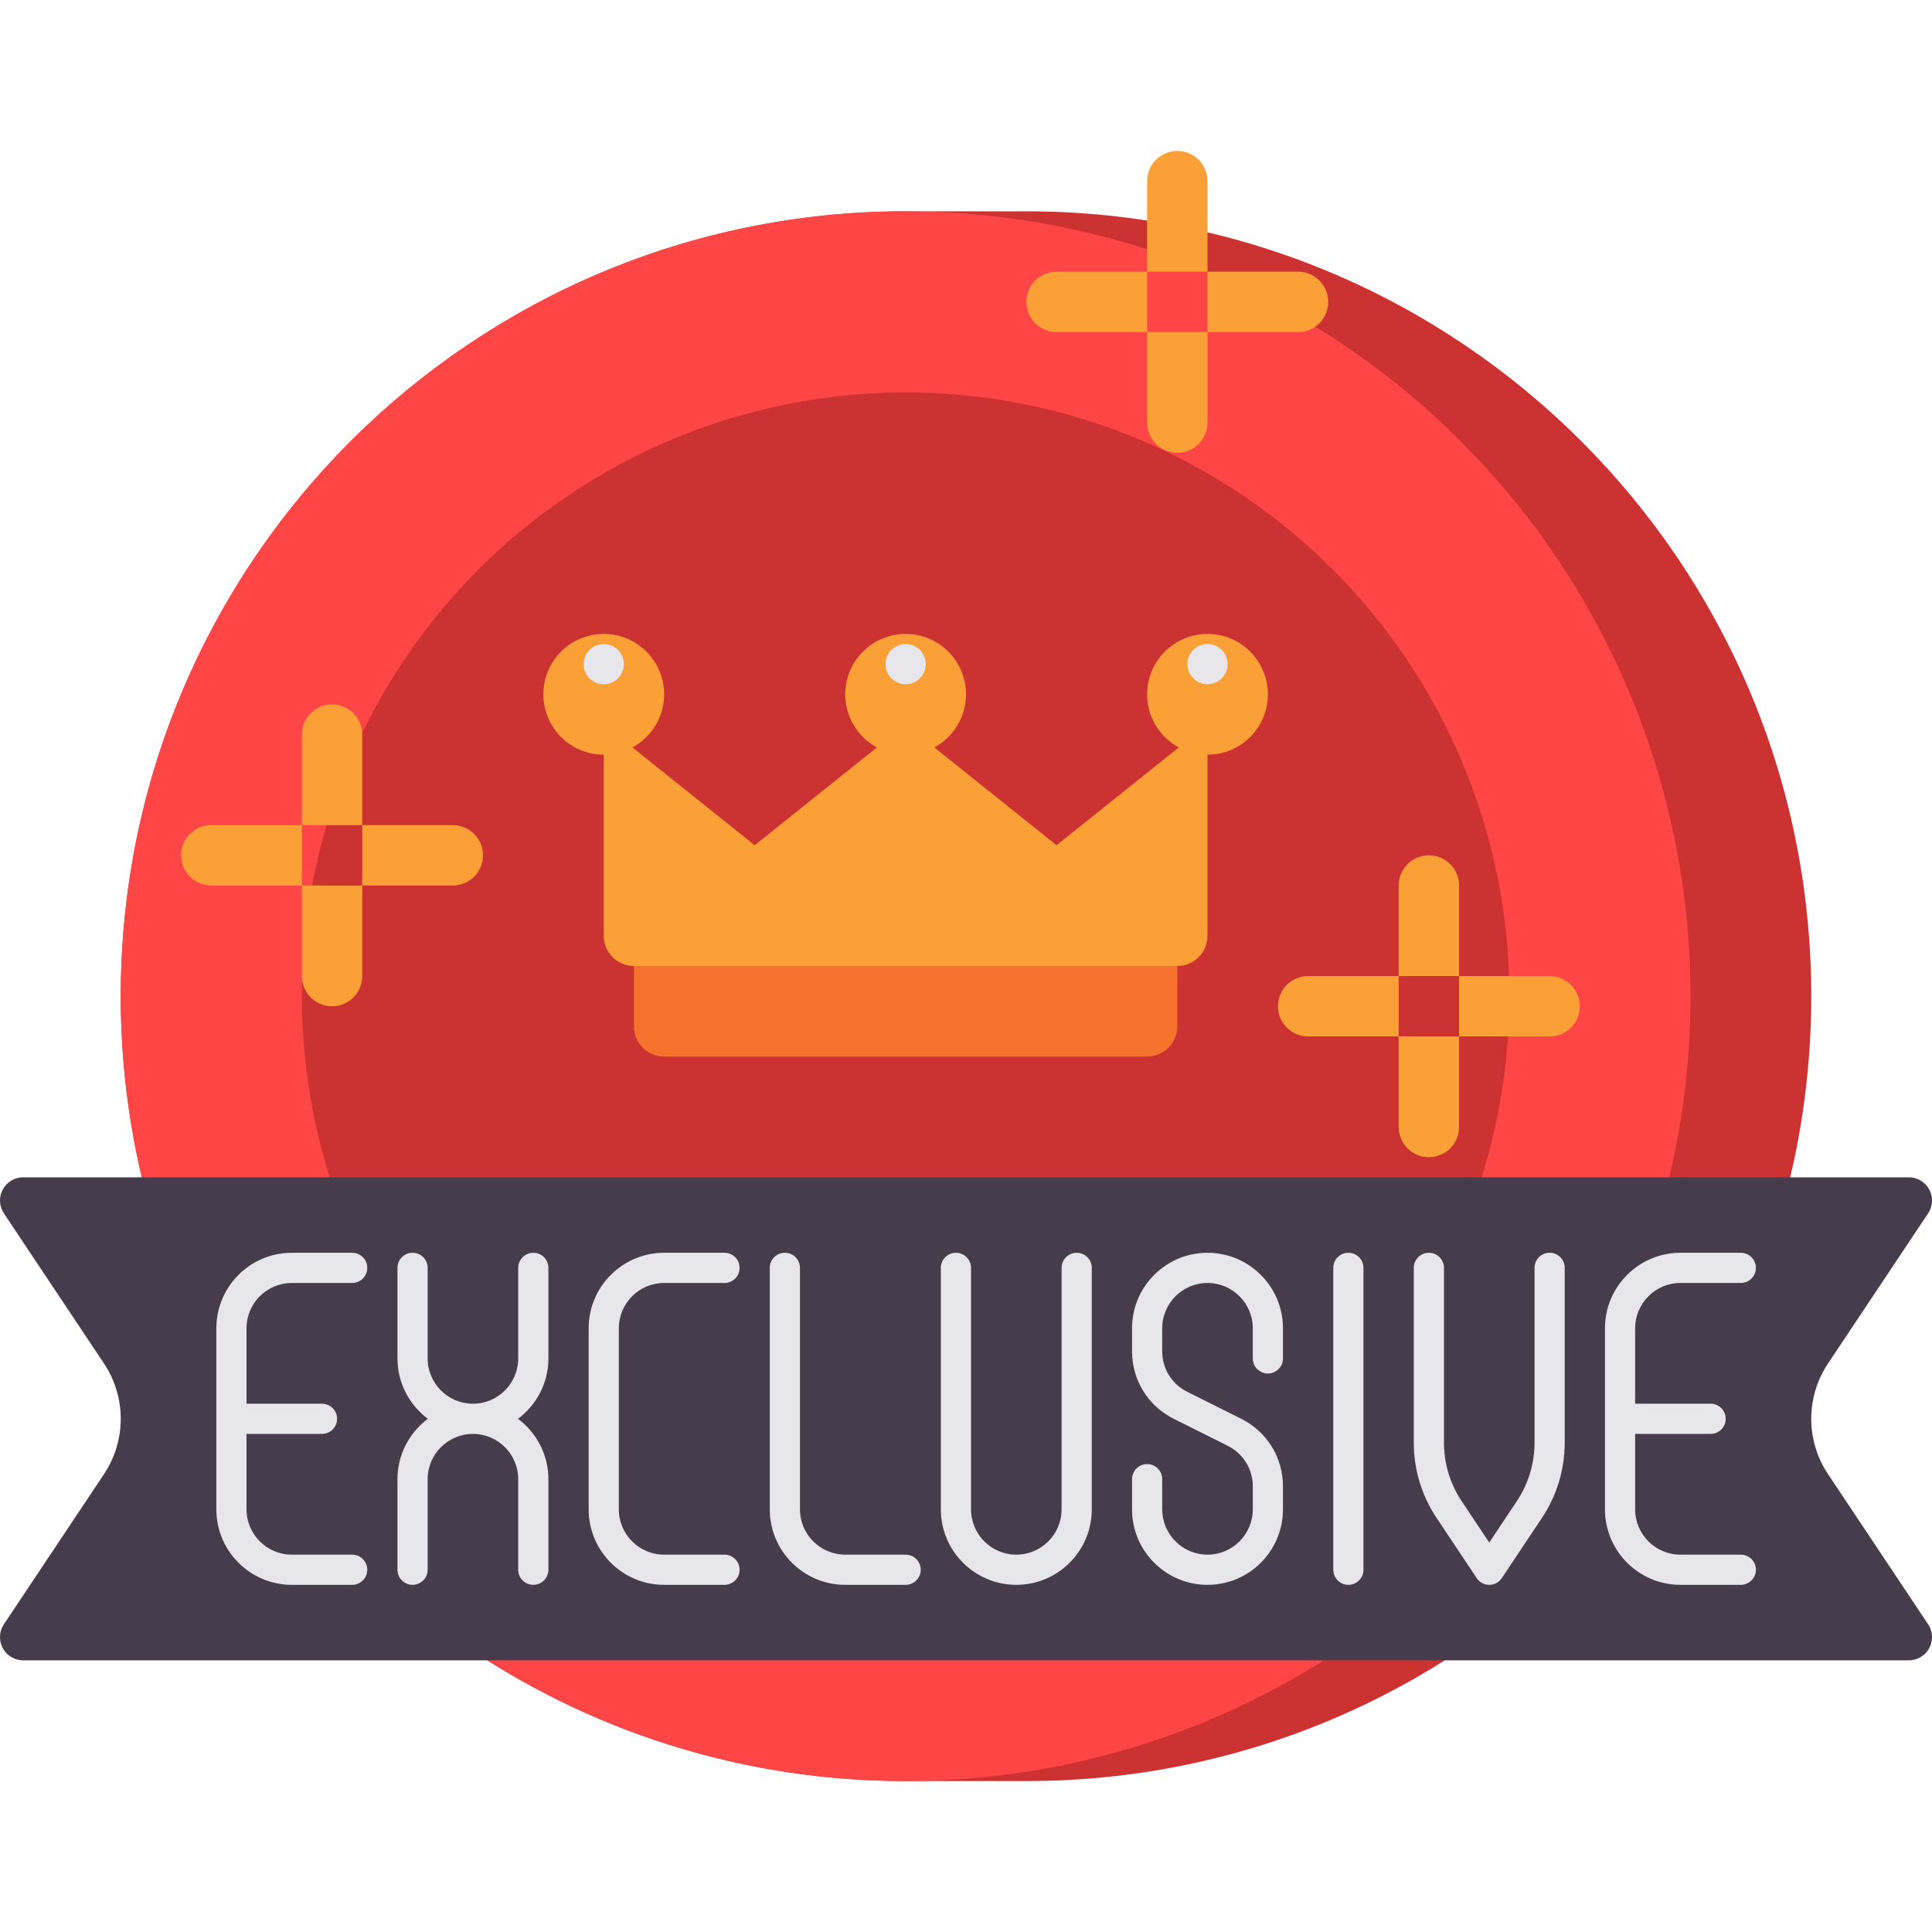<?xml version="1.0" encoding="utf-8"?>
<!-- Generator: Adobe Illustrator 23.0.0, SVG Export Plug-In . SVG Version: 6.00 Build 0)  -->
<svg version="1.1" id="Layer_1" xmlns="http://www.w3.org/2000/svg" xmlns:xlink="http://www.w3.org/1999/xlink" x="0px" y="0px"
	 viewBox="0 0 512 512" style="enable-background:new 0 0 512 512;" xml:space="preserve">
<style type="text/css">
	.st0{fill:#32283C;}
	.st1{fill:#463C4B;}
	.st2{fill:#E6E6EB;}
	.st3{fill:#A5C3DC;}
	.st4{fill:#FF4646;}
	.st5{fill:#CD3232;}
	.st6{fill:#F0915A;}
	.st7{fill:#FAB991;}
	.st8{fill:#F5732D;}
	.st9{fill:#FAA037;}
	.st10{fill:#78AF41;}
	.st11{fill:#788CB4;}
	.st12{fill:#466932;}
	.st13{fill:#FBB993;}
	.st14{fill:#F1905B;}
	.st15{fill:#23192D;}
	.st16{fill:#32293C;}
	.st17{fill:#B92323;}
</style>
<g>
	<g>
		<path class="st5" d="M272,472h-32c-114.875,0-208-93.125-208-208v0c0-114.875,93.125-208,208-208h32c114.875,0,208,93.125,208,208
			v0C480,378.875,386.875,472,272,472z"/>
	</g>
	<g>
		<circle class="st4" cx="240" cy="264" r="208"/>
	</g>
	<g>
		<circle class="st5" cx="240" cy="264" r="160"/>
	</g>
	<g>
		<g>
			<path class="st1" d="M505.859,440H6.141C2.749,440,0,437.251,0,433.859v0c0-1.212,0.359-2.398,1.031-3.406l26.531-39.797
				C30.456,386.316,32,381.216,32,376l0,0c0-5.216-1.544-10.316-4.438-14.656L1.031,321.547C0.359,320.538,0,319.353,0,318.141v0
				C0,314.749,2.749,312,6.141,312h499.719c3.391,0,6.141,2.749,6.141,6.141v0c0,1.212-0.359,2.398-1.031,3.406l-26.531,39.797
				c-2.894,4.34-4.438,9.44-4.438,14.656l0,0c0,5.216,1.544,10.316,4.438,14.656l26.531,39.797c0.672,1.009,1.031,2.194,1.031,3.406
				v0C512,437.251,509.251,440,505.859,440z"/>
		</g>
		<g>
			<path class="st2" d="M77.333,340h16c2.209,0,4-1.791,4-4s-1.791-4-4-4h-16c-11.028,0-20,8.972-20,20v48c0,11.028,8.972,20,20,20
				h16c2.209,0,4-1.791,4-4s-1.791-4-4-4h-16c-6.617,0-12-5.383-12-12v-20h20c2.209,0,4-1.791,4-4s-1.791-4-4-4h-20v-20
				C65.333,345.383,70.717,340,77.333,340z"/>
			<path class="st2" d="M176,340h16c2.209,0,4-1.791,4-4s-1.791-4-4-4h-16c-11.028,0-20,8.972-20,20v48c0,11.028,8.972,20,20,20h16
				c2.209,0,4-1.791,4-4s-1.791-4-4-4h-16c-6.617,0-12-5.383-12-12v-48C164,345.383,169.383,340,176,340z"/>
			<path class="st2" d="M240,412h-16c-6.617,0-12-5.383-12-12v-64c0-2.209-1.791-4-4-4s-4,1.791-4,4v64c0,11.028,8.972,20,20,20h16
				c2.209,0,4-1.791,4-4S242.209,412,240,412z"/>
			<path class="st2" d="M461.333,412h-16c-6.617,0-12-5.383-12-12v-20h20c2.209,0,4-1.791,4-4s-1.791-4-4-4h-20v-20
				c0-6.617,5.383-12,12-12h16c2.209,0,4-1.791,4-4s-1.791-4-4-4h-16c-11.028,0-20,8.972-20,20v48c0,11.028,8.972,20,20,20h16
				c2.209,0,4-1.791,4-4S463.542,412,461.333,412z"/>
			<path class="st2" d="M141.333,332c-2.209,0-4,1.791-4,4v24c0,6.617-5.383,12-12,12s-12-5.383-12-12v-24c0-2.209-1.791-4-4-4
				s-4,1.791-4,4v24c0,6.546,3.175,12.349,8.051,16c-4.876,3.651-8.051,9.454-8.051,16v24c0,2.209,1.791,4,4,4s4-1.791,4-4v-24
				c0-6.617,5.383-12,12-12s12,5.383,12,12v24c0,2.209,1.791,4,4,4s4-1.791,4-4v-24c0-6.546-3.175-12.349-8.051-16
				c4.876-3.651,8.051-9.454,8.051-16v-24C145.333,333.791,143.542,332,141.333,332z"/>
			<path class="st2" d="M285.333,332c-2.209,0-4,1.791-4,4v64c0,6.617-5.383,12-12,12c-6.616,0-12-5.383-12-12v-64
				c0-2.209-1.791-4-4-4s-4,1.791-4,4v64c0,11.028,8.972,20,20,20c11.028,0,20-8.972,20-20v-64
				C289.333,333.791,287.542,332,285.333,332z"/>
			<path class="st2" d="M320,332c-11.028,0-20,8.972-20,20v6.111c0,7.625,4.236,14.479,11.056,17.889l14.311,7.155
				c4.092,2.046,6.634,6.159,6.634,10.733V400c0,6.617-5.383,12-12,12s-12-5.383-12-12v-8c0-2.209-1.791-4-4-4s-4,1.791-4,4v8
				c0,11.028,8.972,20,20,20s20-8.972,20-20v-6.111c0-7.625-4.236-14.479-11.056-17.889l-14.311-7.155
				c-4.092-2.046-6.634-6.159-6.634-10.733V352c0-6.617,5.383-12,12-12s12,5.383,12,12v8c0,2.209,1.791,4,4,4s4-1.791,4-4v-8
				C340,340.972,331.028,332,320,332z"/>
			<path class="st2" d="M357.333,332c-2.209,0-4,1.791-4,4v80c0,2.209,1.791,4,4,4s4-1.791,4-4v-80
				C361.333,333.791,359.542,332,357.333,332z"/>
			<path class="st2" d="M410.667,332c-2.209,0-4,1.791-4,4v46.311c0,5.546-1.626,10.917-4.703,15.532l-7.297,10.946l-7.298-10.946
				c-3.076-4.615-4.702-9.985-4.702-15.532V336c0-2.209-1.791-4-4-4s-4,1.791-4,4v46.311c0,7.131,2.091,14.036,6.046,19.969
				l10.626,15.938c0.742,1.113,1.991,1.781,3.328,1.781c1.338,0,2.586-0.668,3.328-1.781l10.625-15.938
				c3.956-5.933,6.047-12.838,6.047-19.97V336C414.667,333.791,412.876,332,410.667,332z"/>
		</g>
	</g>
	<g>
		<g>
			<path class="st8" d="M304,280H176c-4.418,0-8-3.582-8-8v-16h144v16C312,276.418,308.418,280,304,280z"/>
		</g>
		<g>
			<path class="st9" d="M320,168c-8.837,0-16,7.164-16,16c0,6.085,3.398,11.375,8.399,14.081L280,224l-32.399-25.919
				C252.602,195.375,256,190.085,256,184c0-8.836-7.163-16-16-16s-16,7.164-16,16c0,6.085,3.398,11.375,8.399,14.081L200,224
				l-32.399-25.919C172.602,195.375,176,190.085,176,184c0-8.836-7.163-16-16-16s-16,7.164-16,16s7.163,16,16,16v48
				c0,4.418,3.582,8,8,8h144c4.418,0,8-3.582,8-8v-48c8.837,0,16-7.164,16-16S328.837,168,320,168z"/>
		</g>
		<g>
			<circle class="st2" cx="240" cy="176" r="5.333"/>
		</g>
		<g>
			<circle class="st2" cx="160" cy="176" r="5.333"/>
		</g>
		<g>
			<circle class="st2" cx="320" cy="176" r="5.333"/>
		</g>
	</g>
	<g>
		<g>
			<path class="st9" d="M370.667,258.667h16v-24c0-4.418-3.582-8-8-8h0c-4.418,0-8,3.582-8,8V258.667z"/>
		</g>
		<g>
			<path class="st9" d="M378.667,306.667L378.667,306.667c4.418,0,8-3.582,8-8v-24h-16v24
				C370.667,303.085,374.248,306.667,378.667,306.667z"/>
		</g>
		<g>
			<path class="st9" d="M370.667,274.667v-16h-24c-4.418,0-8,3.582-8,8v0c0,4.418,3.582,8,8,8H370.667z"/>
		</g>
		<g>
			<path class="st9" d="M418.667,266.667L418.667,266.667c0-4.418-3.582-8-8-8h-24v16h24
				C415.085,274.667,418.667,271.085,418.667,266.667z"/>
		</g>
	</g>
	<g>
		<g>
			<path class="st9" d="M304,72h16V48c0-4.418-3.582-8-8-8l0,0c-4.418,0-8,3.582-8,8V72z"/>
		</g>
		<g>
			<path class="st9" d="M312,120L312,120c4.418,0,8-3.582,8-8V88h-16v24C304,116.418,307.582,120,312,120z"/>
		</g>
		<g>
			<path class="st9" d="M304,88V72h-24c-4.418,0-8,3.582-8,8v0c0,4.418,3.582,8,8,8H304z"/>
		</g>
		<g>
			<path class="st9" d="M352,80L352,80c0-4.418-3.582-8-8-8h-24v16h24C348.418,88,352,84.418,352,80z"/>
		</g>
	</g>
	<g>
		<g>
			<path class="st9" d="M80,218.667h16v-24c0-4.418-3.582-8-8-8h0c-4.418,0-8,3.582-8,8V218.667z"/>
		</g>
		<g>
			<path class="st9" d="M88,266.667L88,266.667c4.418,0,8-3.582,8-8v-24H80v24C80,263.085,83.582,266.667,88,266.667z"/>
		</g>
		<g>
			<path class="st9" d="M80,234.667v-16H56c-4.418,0-8,3.582-8,8v0c0,4.418,3.582,8,8,8H80z"/>
		</g>
		<g>
			<path class="st9" d="M128,226.667L128,226.667c0-4.418-3.582-8-8-8H96v16h24C124.418,234.667,128,231.085,128,226.667z"/>
		</g>
	</g>
</g>
</svg>
